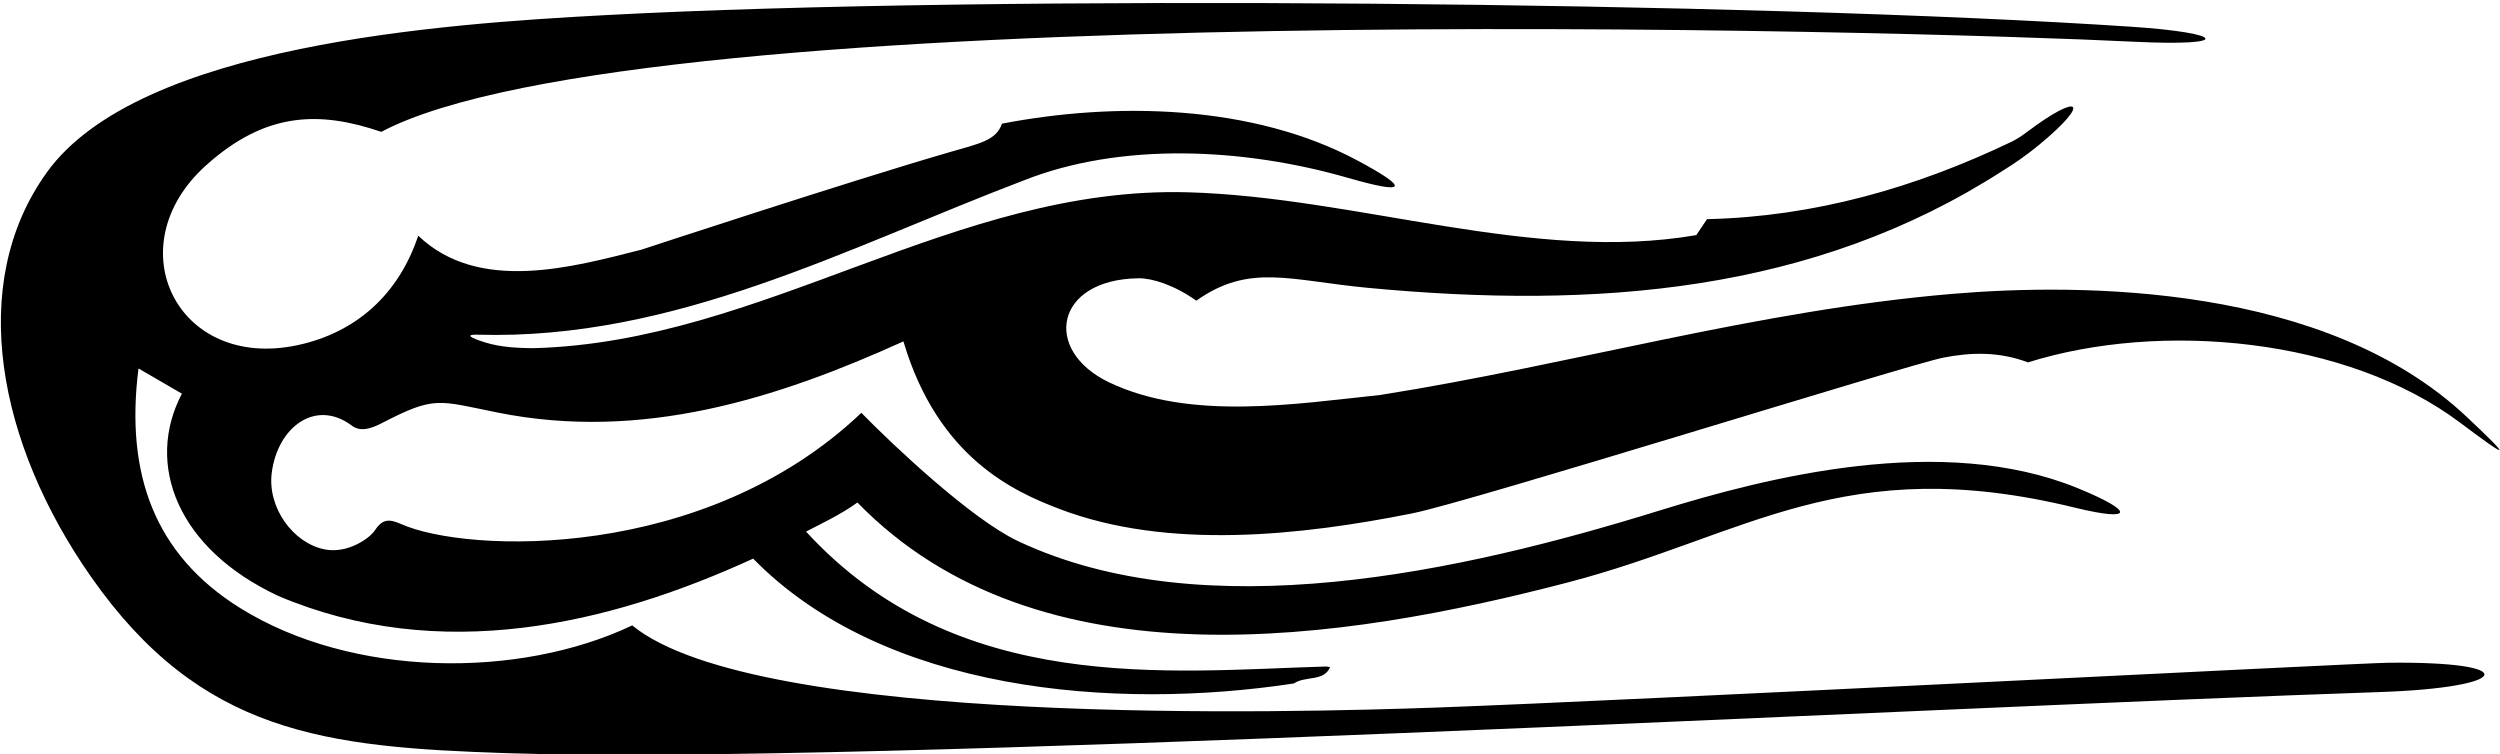<?xml version="1.0" encoding="UTF-8"?>
<svg xmlns="http://www.w3.org/2000/svg" xmlns:xlink="http://www.w3.org/1999/xlink" width="567pt" height="171pt" viewBox="0 0 567 171" version="1.1">
<g id="surface1">
<path style=" stroke:none;fill-rule:nonzero;fill:rgb(0%,0%,0%);fill-opacity:1;" d="M 137.387 3.426 C 100.449 5.398 31.523 10.137 10.656 39.051 C -7.691 64.477 -0.348 100.785 20.594 130.746 C 45.559 166.461 73.719 169.465 115.027 170.82 C 196.742 173.5 433.59 160.57 539.879 156.953 C 569.688 155.938 572.289 149.98 541.688 150.309 C 534.816 150.379 369.867 158.895 326.008 160.465 C 293.906 161.617 171.609 164.973 143.387 141.844 C 117.66 154.051 79.812 153.703 54.445 137.891 C 35.055 125.805 28.371 107.477 31.41 83.566 L 41.258 89.285 C 32.855 105.258 40.188 124.469 63.16 135.18 C 99.809 150.695 138.035 141.707 170.812 126.699 C 200.457 156.949 252.68 161.211 293.457 155.008 C 296.031 153.238 300.297 154.641 301.672 151.285 L 300.777 151.16 C 265.129 152.215 217.008 157.859 182.809 120.562 C 185.867 118.961 190.738 116.695 194.461 113.969 C 235.602 156.242 304.637 145.398 355.66 132.078 C 396.133 121.512 418.012 102.305 470.523 115.121 C 484.168 118.453 484.148 116 471.203 110.707 C 440.41 98.125 400.805 108.223 376.199 115.844 C 331.324 129.746 273.137 142.598 230.934 122.75 C 220.297 117.75 202.531 100.965 195.355 93.629 C 159.801 127.469 105.898 125.512 90.977 118.855 C 87.996 117.527 86.629 117.848 84.926 120.406 C 83.855 122.016 78.91 125.633 73.668 124.609 C 66.453 123.199 60.633 115.105 61.629 107.25 C 62.945 96.871 71.531 90.453 79.668 96.441 C 81.633 98.004 83.98 97.316 86.574 95.977 C 98.66 89.738 99.219 90.824 112.852 93.566 C 145.582 100.148 176.223 90.426 204.895 77.426 C 212.727 103.895 230.148 111.562 240.285 115.43 C 264.895 124.824 295.211 121.441 320.27 116.438 C 333.578 113.781 432.855 82.664 440.73 81.117 C 446.98 79.891 453.34 79.703 459.945 82.188 C 490.188 72.715 532.324 76.629 557.922 95.836 C 569.457 104.492 569.684 104.184 559.445 94.539 C 527.492 64.426 472.32 64.156 442.766 66.652 C 398.512 70.391 356.523 82.699 313.031 89.582 C 294.012 91.566 269.973 95.508 251.578 86.734 C 236.348 79.469 239.258 63.348 258.23 63.113 C 261.316 63.074 266.312 64.637 271.32 68.195 C 283.387 59.652 292.469 63.609 310.34 65.293 C 361.879 70.148 411.238 66.465 454.328 38.656 C 456.871 37.098 459.746 35.094 462.383 32.922 C 474.43 23 471.812 20.836 459.797 29.879 C 458.641 30.75 457.469 31.543 456.246 32.137 C 434.434 42.586 411.539 49.137 387.148 49.707 L 384.723 53.32 C 347.664 59.734 307.809 44.684 269.359 43.609 C 216.473 42.152 173.164 77.586 121 78.965 C 115.945 78.934 112.324 78.551 108.656 77.211 C 106.207 76.316 105.906 75.84 108.398 75.91 C 153.031 77.176 191.961 56.227 232.25 40.895 C 254.062 32.273 281.719 33.426 305.707 40.336 C 318.828 44.117 320.105 42.949 307.906 36.418 C 284.055 23.645 253.004 23.086 227.242 28.047 C 225.945 31.871 222.09 32.566 215.453 34.488 C 192.488 41.141 145.473 56.625 145.473 56.625 C 129.938 60.551 108.629 66.613 94.852 53.457 C 90.344 66.984 80.555 75.492 67.457 78.289 C 40.137 84.113 26.371 55.875 46.664 37.562 C 60.27 25.285 72.508 25.148 86.469 29.906 C 145.516 -1.324 434.098 6.992 483.934 9.461 C 506.551 10.578 504.879 7.488 483.375 6.059 C 397.746 0.375 225.633 -1.289 137.387 3.426 "/>
</g>
</svg>
